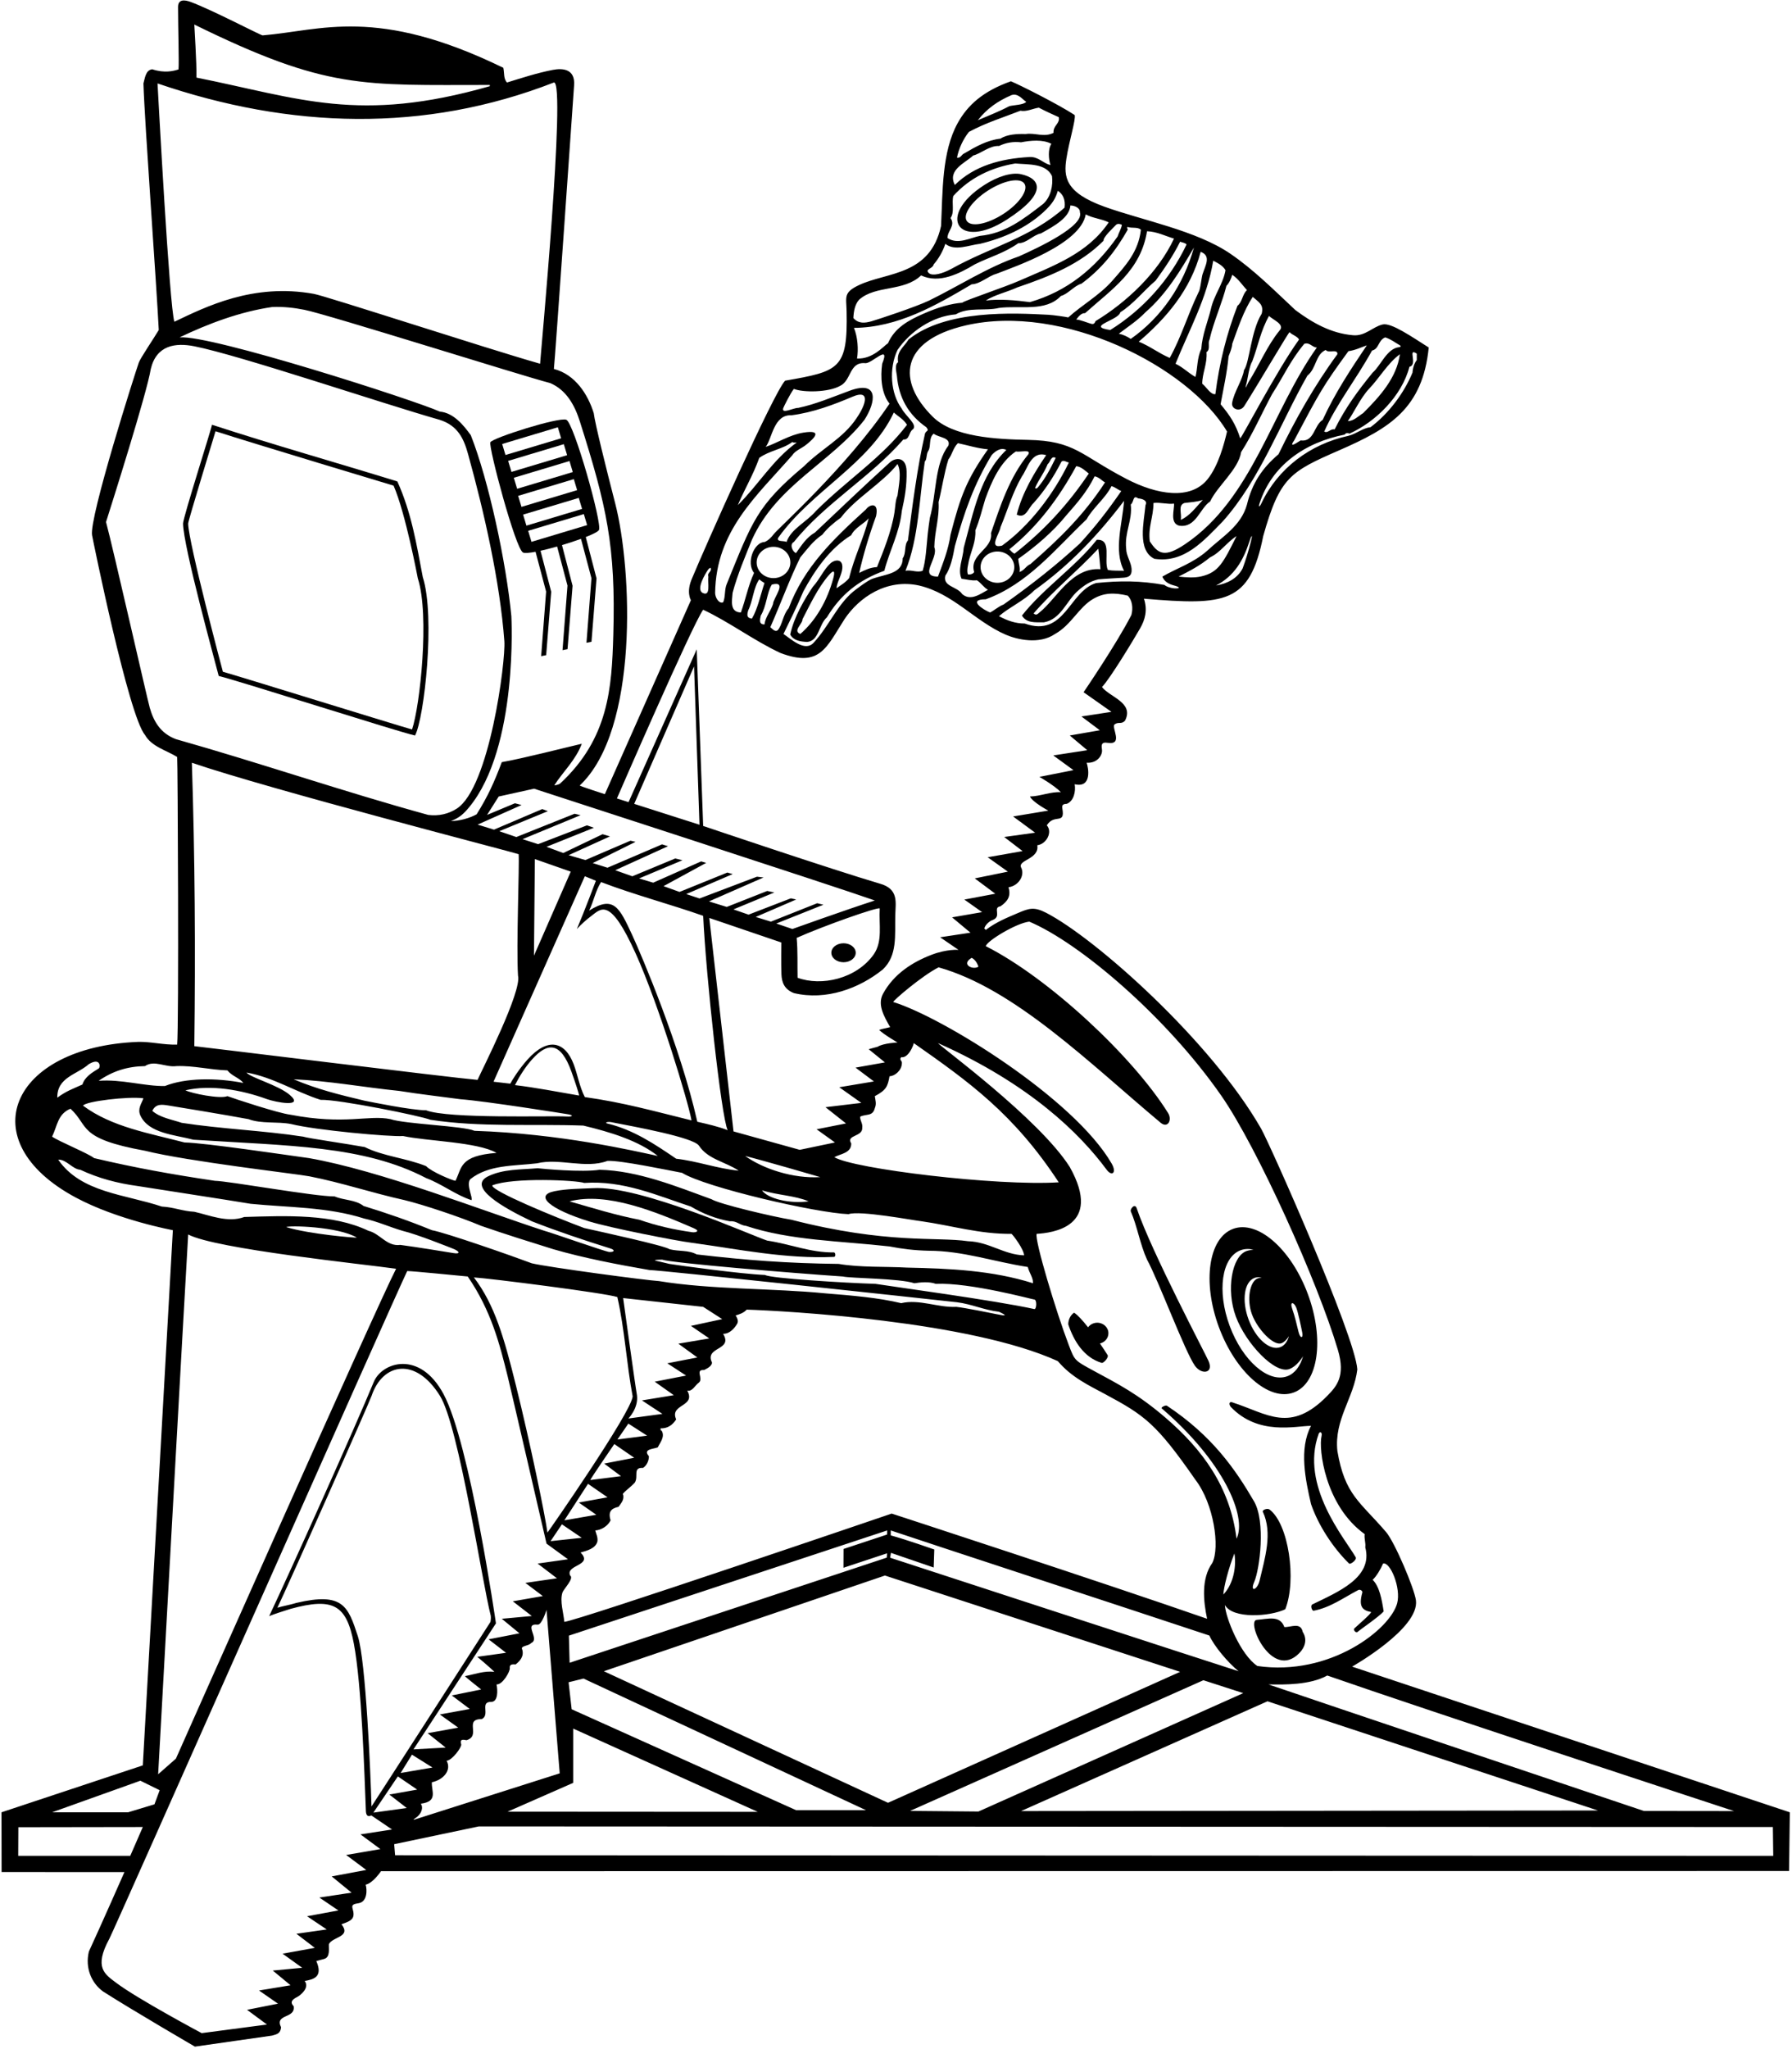 <?xml version="1.0" encoding="UTF-8"?>
<svg xmlns="http://www.w3.org/2000/svg" xmlns:xlink="http://www.w3.org/1999/xlink" width="532pt" height="608pt" viewBox="0 0 532 608" version="1.1">
<g id="surface1">
<path style=" stroke:none;fill-rule:nonzero;fill:rgb(0%,0%,0%);fill-opacity:1;" d="M 401.406 494.512 C 401.406 494.512 421.488 483.195 420.352 474.824 C 419.863 471.223 414.031 457.543 411.496 454.586 C 403.707 445.504 399.246 443.586 397.035 430.535 C 396.035 421.164 401.949 414.793 402.953 406.328 C 402.316 396.32 376.934 339.32 374.383 334.871 C 359.516 308.93 325.348 278.488 310.613 270.859 C 306.922 268.949 305.422 269.535 302.141 270.938 C 298.93 272.312 295.742 273.574 292.656 275.922 C 292.477 275.742 292.383 275.648 292.203 275.469 C 292.566 274.285 293.844 273.234 294.754 272.961 C 297.484 271.867 294.566 269.281 297.023 268.914 C 299.117 267.461 300.211 265.91 299.391 263.273 C 302.57 262.797 304.332 259.574 303.121 257.359 C 302.152 255.145 308.629 254.914 307.945 250.805 C 310.723 250.434 312.535 246.84 310.766 244.891 C 313.016 241.289 316.262 244.867 315.387 239.926 C 315.25 239.152 315.301 238.52 316.68 238.52 C 318.773 237.703 319.41 234.879 319.047 232.695 C 324.348 233.918 323.07 227.59 322.598 226.324 C 325.922 226.512 327.332 223.914 327.152 222.512 C 326.988 221.223 326.793 220.062 328.875 220.41 C 333.578 221.105 329.879 215.859 330.879 214.949 C 332.152 214.039 332.789 215.043 333.973 213.859 C 336.793 208.488 329.422 206.852 327.148 203.848 C 329.422 201.574 336.641 189.66 338.48 186.426 C 339.934 183.883 340.734 181.086 339.613 177.641 C 363.785 179.672 371.027 179.125 375.016 159.074 C 379.934 141.602 383.07 139.938 397.527 133.633 C 412.508 127.105 422.34 121.266 424.156 103.109 C 419.125 99.93 413.039 95.695 410.496 96.27 C 407.582 96.926 405.297 99.809 401.68 99.469 C 395.125 98.922 389.574 95.738 384.57 92.008 C 378.164 86.027 372.336 80.133 365.297 75.309 C 355.199 68.387 339.078 65.371 327.84 61.316 C 316.207 57.117 315.754 52.477 316.586 47.074 C 317.395 41.828 319.43 35.469 319.047 34.129 C 314.133 30.941 303.09 25.359 300.117 24.117 C 291.84 27.051 287.262 31.195 284.32 36.504 C 279.559 45.098 279.891 56.785 279.371 67.07 C 276.105 81.852 263.34 80.691 255.078 84.559 C 250.312 86.789 251.246 88.094 251.336 92.324 C 251.707 109.516 249.152 110.156 233.078 112.953 C 229.621 116.594 209.207 162.531 205.477 171.543 C 203.613 175.68 205.113 178.094 205.113 178.094 L 179.566 235.641 C 179.566 235.641 172.102 233.254 172.102 233.07 C 189.652 216.617 187.711 169.027 182.641 149.379 C 180.066 139.402 176.605 125.539 176.266 122.582 C 174.535 117.031 170.805 111.117 164.434 109.477 C 164.707 107.75 170.328 26.699 170.434 25.297 C 170.789 20.527 167.164 20.141 164.078 20.746 C 159.273 21.688 154.977 23.113 150.512 24.48 C 149.418 23.297 149.781 21.66 149.418 20.113 C 111.711 1.762 95.352 9.066 77.969 10.5 C 77.48 10.539 62.875 2.879 56.566 0.562 C 54.781 -0.09 52.855 -0.266 52.855 2.078 C 52.859 7.961 53.188 18.68 52.992 20.602 C 51.496 21.082 48.898 21.766 45.219 20.566 C 43.219 20.75 43.035 23.207 42.582 24.754 C 42.945 36.586 46.492 84.727 47.133 97.922 C 45.676 100.379 41.699 106.223 41.211 107.578 C 40.211 110.359 26.426 153.609 27.332 158.797 C 27.574 160.188 38.211 212.492 43.035 218.047 C 44.945 221.504 49.316 222.594 52.59 224.598 C 52.773 225.051 53.137 304.863 52.59 309.957 C 48.406 310.051 44.766 309.047 41.035 309.141 C 3.121 310.609 -8.855 338.488 22.441 355.301 C 34.867 361.977 51.316 365.016 51.316 365.016 L 42.398 523.816 L 0.445 537.738 L 0.473 555.465 L 36.938 555.484 C 36.938 555.484 29.84 571.59 26.383 579.055 C 25.199 583.969 27.203 588.426 30.566 590.883 C 39.395 596.527 57.867 607.266 57.867 607.266 C 57.867 607.266 73.156 605.082 80.801 603.988 C 82.449 603.551 83.258 603.262 83.441 601.531 C 81.438 597.438 87.809 599.074 87.172 595.254 C 85.918 594 86.953 593.176 88.102 592.609 C 89.168 592.082 92.027 589.789 90.449 587.789 C 93.031 587.32 95.996 586.652 93.906 581.875 C 94.727 581.691 95.453 581.418 96.273 581.238 C 98.094 580.691 97.547 578.145 97.637 576.867 C 98.684 574.645 104.418 574.766 101.367 570.953 C 104.664 569.855 105.504 569.137 104.648 566.223 C 104.285 564.984 105.371 564.918 106.523 564.703 C 109.086 564.23 108.996 560.676 108.559 559.215 C 110.742 558.762 113.109 555.211 113.109 555.211 L 531.129 555.156 L 531.355 537.738 Z M 514.797 537.375 L 488.039 537.344 C 488.039 537.344 386.57 503.246 376.562 499.789 C 381.383 499.883 388.938 499.973 394.035 497.152 C 421.879 506.887 514.797 537.375 514.797 537.375 Z M 120.754 536.465 L 110.848 537.832 L 118.113 527.09 L 123.848 531.004 L 115.586 532.469 Z M 110.285 536.008 C 110.039 526.629 108.617 492.785 106.227 485.461 C 103.328 476.57 101.801 472.383 88.086 475.582 C 86.066 476.207 84.008 476.523 82.348 477.039 C 85.352 470.852 109.602 416.281 110.32 414.156 C 113.629 404.387 123.402 402.535 130.625 414.188 C 136.258 423.277 143.105 469.508 145.699 479.43 C 145.809 480.199 145.609 481.242 145.609 481.242 C 145.609 481.242 110.469 535.828 110.285 536.008 Z M 122.305 520.637 L 128.395 524.453 L 118.938 526.074 Z M 123.422 539.387 C 124.996 538.359 125.805 536.488 124.938 535.191 C 130.176 534.508 128.016 531.422 128.215 528.82 C 131.699 528.094 134.121 525.188 132.582 522.449 C 134.219 522.359 137.125 518.391 136.922 517.582 C 136.68 516.637 136.582 515.91 138.496 516.352 C 142.957 514.988 137.59 510.074 143.047 510.074 C 145.598 508.801 142.32 504.887 145.867 504.977 C 147.871 504.922 147.781 501.609 147.414 499.789 C 149.145 499.973 151.453 496 151.344 494.953 C 151.27 494.199 151.531 493.684 153.059 493.875 C 154.332 492.875 155.605 491.508 155.059 489.508 C 154.332 488.23 156.879 488.504 157.699 487.504 C 160.43 486.32 155.184 481.609 159.641 482.062 C 160.906 482.109 162.25 477.676 162.25 477.676 L 166.164 526.18 L 123.488 539.758 C 123.488 539.758 121.961 540.344 123.422 539.387 Z M 170.168 529 L 170.168 512.895 L 224.949 537.602 L 150.691 537.555 Z M 169.258 467.484 C 167.812 464.238 176.27 464.578 172.352 460.66 C 174.262 460.113 176.809 459.477 177.355 457.383 C 177.539 456.109 176.992 455.199 176.719 454.105 C 178.449 454.016 180.449 452.832 181.27 451.102 C 180.449 448.465 181.543 447.555 183.637 447.098 C 184.363 446.008 185.363 445.098 185 443.461 C 184.273 443.367 187.457 441.094 188.457 439.91 C 189.641 438.09 187.73 435.359 190.914 435.543 C 192.008 434.812 192.645 433.449 192.645 432.086 C 190.734 429.898 194.008 429.992 195.285 429.445 C 195.922 428.078 197.559 426.258 196.375 424.438 C 195.922 424.531 196.195 423.984 196.102 423.801 C 198.016 423.895 199.562 422.984 200.742 421.164 C 198.648 416.523 206.75 417.523 204.02 412.609 C 205.566 412.973 206.297 411.062 207.477 410.242 C 208.934 409.059 206.203 406.328 209.023 406.512 C 209.844 406.059 211.211 405.512 211.391 404.328 C 209.023 399.504 217.762 400.777 214.668 395.773 C 216.668 395.773 218.035 394.137 218.852 392.77 C 219.309 391.953 218.852 391.039 218.398 390.312 C 219.582 389.949 220.766 389.586 221.676 388.586 C 232.961 388.949 287.875 391.93 314.043 403.871 C 318.098 408.652 323.078 410.98 328.18 413.715 C 339.863 419.977 343.336 422.465 354.902 439.09 C 360.355 446.195 362.23 459.105 359.906 463.754 C 356.539 468.395 357.27 475.219 358.359 480.316 C 327.512 469.578 264.719 449.102 264.719 449.102 C 264.719 449.102 170.805 481.133 167.527 481.227 C 167.332 478.637 166.129 475.078 166.984 472.523 C 167.332 471.484 170.531 468.305 169.258 467.484 Z M 210.57 397.137 L 201.379 398.688 L 207.023 402.781 L 198.105 404.512 L 203.688 408.152 L 194.371 409.969 L 200.031 413.973 L 190.578 415.523 L 196.66 419.527 L 186.547 420.891 C 186.547 420.891 189.609 417.816 189.094 413.973 C 188.457 410.324 185 385.156 185 385.156 L 208.754 387.766 L 214.41 391.406 L 205.113 393.406 Z M 184.363 438 C 184.363 438 175.504 439.109 175.258 439.148 C 175.012 439.188 182.371 428.473 182.371 428.473 L 188.277 432.539 L 179.371 434.27 Z M 177.031 449.461 L 167.547 451.102 L 174.566 440.277 L 180.359 444.277 L 171.82 445.824 Z M 183.305 427.117 L 186.543 422.406 L 192.113 425.984 Z M 187.82 414.34 C 187.457 419.07 162.613 454.742 162.523 454.742 C 161.77 449.223 157.379 428.02 153.176 411.109 C 149.66 396.953 146.887 387.168 140.684 379.027 C 145.324 379.301 179.723 383.672 183.27 384.852 C 185.453 394.316 186 404.691 187.82 414.34 Z M 166.816 452.289 L 172.715 456.289 L 163.453 457.285 Z M 41.672 330.98 C 44.129 336.348 51.953 336.711 57.414 338.168 C 85.699 340.012 107.922 339.863 126.484 349.543 C 131.309 351.363 135.223 354.551 139.953 356.098 C 140.5 355.461 138.316 351.547 139.59 349.906 C 145.051 345.539 152.512 345.996 159.43 345.176 C 166.07 343.539 173.809 346.906 180.359 344.449 C 184.363 344.266 198.559 347.27 202.473 347.996 C 209.57 352.363 242.262 359.898 251.906 360.262 C 255.184 359.078 271.09 362.102 273.637 362.375 C 282.555 363.648 290.836 366.199 300.301 366.105 C 300.848 366.562 303.941 370.656 304.031 372.477 C 298.027 372.297 293.656 368.473 287.379 368.289 C 278.098 366.926 263.281 369.199 234.961 361.922 C 229.41 361.012 213.574 357.277 211.211 355.824 C 200.742 352 189.367 347.359 177.992 347.086 C 172.805 347.906 161.066 346.812 159.609 346.633 C 154.516 347.086 149.418 346.812 144.777 349.09 C 138.789 352.195 149.176 358.27 157.883 362.375 C 165.379 365.312 173.336 367.988 181.25 370.453 C 182.656 370.895 182.402 371.562 180.855 371.477 C 179.801 371.418 163.434 365.652 161.613 365.195 C 142.867 359.098 112.793 347.309 91.723 343.629 C 85.078 342.719 60.691 339.078 54.773 338.988 C 44.402 336.258 33.207 334.438 24.652 328.066 C 25.289 326.793 38.121 325.246 42.582 325.883 C 42.035 327.43 40.762 328.977 41.672 330.98 Z M 86.043 324.895 C 82.645 321.961 74.316 319.742 73.156 318.238 C 81.074 319.605 87.719 323.973 95.18 326.34 C 100.461 326.156 125.211 331.16 127.758 332.254 C 142.504 334.527 157.789 333.438 173.172 333.98 C 181.18 335.895 189.551 338.441 195.285 342.992 C 188.004 341.445 166.496 336.379 140.863 335.531 C 137.59 334.074 120.207 333.527 115.93 332.07 C 109.469 330.707 102.48 333.883 86.191 330.746 C 82.551 330.293 70.062 326.156 67.516 325.246 C 65.332 326.156 56.867 324.426 55.047 323.516 C 62.496 321.773 71.602 323.344 79.234 326.121 C 81.777 327.043 90.488 328.73 86.043 324.895 Z M 56.961 226.324 C 80.164 234.242 151.875 252.719 153.969 253.445 C 154.242 256.355 153.238 280.746 153.785 289.48 C 154.969 294.215 143.047 317.512 141.773 320.422 C 134.219 319.785 58.961 310.504 57.688 310.414 C 58.051 281.93 57.867 254.266 56.961 226.324 Z M 173.625 259.996 L 176.902 261.34 C 176.902 261.34 173.441 270.555 171.258 275.648 C 172.547 274.262 174.082 272.875 175.531 271.793 C 178.465 269.605 181.074 265.973 188.754 283.008 C 195.684 298.391 204.359 327.059 205.293 332.438 C 193.684 329.578 185.297 327.18 173.625 325.52 C 172.031 322.48 171.488 318.875 170.301 315.754 C 167.68 308.891 162.559 307.766 156.645 314.344 C 153.938 317.355 151.883 320.75 151.492 321.539 C 150.156 321.395 146.516 320.961 146.516 320.961 Z M 158.52 283.566 L 158.789 254.902 L 169.438 258.633 Z M 207.012 332.84 C 201.988 310.457 190.379 283.242 187.703 277.473 C 183.867 269.207 182.219 265.617 174.898 270.188 C 176.172 267.641 176.902 264 178.449 261.727 C 188.184 265.457 198.922 268.277 208.754 271.738 C 209.57 289.301 214.121 331.523 216.031 335.348 C 213.359 334.277 209.871 333.496 207.012 332.84 Z M 219.309 347.359 C 212.848 346.723 207.113 344.539 200.742 343.812 C 194.316 339.445 188.164 335.289 180.422 333.391 C 179.285 333.113 180.383 332.75 181.504 332.969 C 188.809 334.391 205.664 337.453 207.477 339.898 C 210.117 343.992 215.395 344.723 219.309 347.359 Z M 152.875 321.969 C 154.18 319.422 155.902 316.629 157.961 314.336 C 162.555 309.211 166.43 309.02 169.652 317.992 C 170.762 321.082 172.031 324.93 171.895 325.062 C 165.523 323.973 159.062 322.699 152.875 321.969 Z M 168.199 331.285 C 163.387 331.004 133.086 332.027 126.484 329.434 C 122.117 329.434 110.195 326.977 108.285 326.609 C 100.641 324.789 94.27 323.242 87.172 320.242 C 97.637 320.695 107.828 322.605 118.566 323.699 C 124.758 324.699 130.672 325.336 136.68 326.156 C 144.051 326.703 168.102 330.523 168.723 330.637 C 170.387 330.945 169.98 331.387 168.199 331.285 Z M 73.793 332.07 C 77.617 333.527 82.348 332.711 86.445 333.527 C 93.723 335.348 115.746 337.352 119.66 337.078 C 126.848 338.621 141.734 338.824 147.414 342.082 C 136.375 342.93 137.176 346.453 135.223 350.363 C 134.312 350.273 128.121 347.723 126.484 345.996 C 120.57 343.629 113.746 343.082 108.285 340.352 C 103.371 339.441 91.266 337.715 89.992 337.258 C 78.164 335.438 65.695 334.984 53.957 333.164 C 50.953 332.16 47.496 331.617 45.219 329.613 C 46.277 327.383 48.133 327.73 50.098 328.035 C 51.176 328.203 67.516 330.887 73.793 332.07 Z M 221.219 342.992 C 227.316 344.539 242.332 348.906 243.516 349.27 C 235.527 349.766 226.578 346.844 221.219 342.992 Z M 240.059 356.461 C 234.516 357.25 227.844 355.652 226.223 353.184 C 230.773 354.641 236.055 354.73 240.059 356.461 Z M 255.98 334.621 C 256.164 333.344 255.344 332.617 255.344 331.344 C 257.164 330.434 259.078 331.344 259.715 328.797 C 260.258 327.52 259.895 326.52 259.715 325.246 C 263.141 323.43 263.535 322.34 264.082 319.332 C 265.629 319.332 267.633 317.602 267.723 315.691 C 267.996 314.691 266.812 314.598 267.539 313.688 C 269.723 314.055 271.27 309.957 271.27 309.504 C 287.57 320.934 300.957 330.438 314.316 350.816 C 295.867 351.984 253.297 346.801 247.699 343.355 C 249.43 342.355 252.797 342.172 252.707 339.262 C 251.066 336.711 256.164 337.352 255.98 334.621 Z M 173.441 364.379 C 164.891 361.191 145.867 353.367 146.141 351.727 C 152.238 349.27 171.258 350.18 173.441 351 C 185 350.18 195.102 354.73 205.113 358.008 C 208.48 360.008 212.484 361.648 216.668 362.375 C 218.762 362.191 219.582 363.559 221.492 363.738 C 234.598 368.109 249.613 368.199 264.082 369.84 C 267.723 370.566 271.637 371.02 275.641 371.113 C 285.832 371.113 295.023 374.387 305.125 375.934 C 305.578 377.754 306.762 379.121 306.672 380.758 C 294.566 376.938 282.008 376.391 269.27 376.117 C 262.809 375.754 255.438 376.117 248.977 375.023 C 233.777 374.844 221.582 373.934 206.84 372.203 C 204.293 370.84 201.652 371.387 198.742 370.656 C 197.559 369.656 177.902 365.379 173.441 364.379 Z M 196.559 373.75 C 199.379 374.754 235.324 377.754 250.25 378.758 C 252.434 379.301 267.086 379.301 271.453 380.758 C 273.184 380.484 275.91 380.211 277.824 380.941 C 287.926 380.484 306.551 385.574 306.988 385.57 C 307.93 385.555 307.727 388.566 307.074 388.422 C 295.566 385.867 264.355 381.668 259.895 380.941 C 250.797 380.668 228.59 379.301 227.133 378.301 C 220.129 378.027 201.562 375.48 198.742 375.023 C 194.738 374.023 192.555 373.844 196.559 373.75 Z M 264.445 455.574 C 264.445 455.391 264.445 454.289 264.445 454.105 C 271.906 456.652 334.641 477.191 359.027 485.289 C 360.457 488.469 364.57 493.344 367.711 495.883 C 362.102 494.133 264.266 462.203 264.266 462.203 L 264.496 460.754 L 277.188 465.105 L 277.367 459.758 C 277.367 459.758 268.812 456.754 264.445 455.574 Z M 263.355 460.887 L 263.27 462.168 L 169.105 493.367 L 168.883 485.32 L 263.379 454.105 L 263.355 455.32 L 250.422 459.602 L 250.402 465.18 Z M 169.711 507.16 L 168.801 499.152 L 173.227 498.055 L 257.074 537.102 L 236.324 537.102 Z M 179.266 495.879 L 262.715 467.484 L 350.352 496.059 L 263.629 534.918 Z M 357.254 498.551 L 369.098 502.379 L 290.473 537.508 L 270.18 537.324 Z M 376.289 504.797 L 474.391 537.203 L 303.121 537.375 Z M 346.77 330.242 C 336.328 313.492 311.297 290.141 292.656 280.746 C 292.93 279.199 301.848 273.828 305.578 273.465 C 320.613 279.828 346.273 301.691 362.547 325.07 C 373.32 340.551 391.281 380.562 397.203 400.594 C 399.488 408.332 396.812 411.328 394.078 414.125 C 383.039 425.41 376.27 419.469 366.004 416.156 C 365.094 415.703 364.625 416.41 365.367 417.434 C 373.605 426.059 384.594 423.074 389.211 423.074 C 385.57 429.898 387.574 439.184 389.211 446.281 C 391.32 452.434 395.613 459.137 400.504 463.926 C 400.891 464.305 402.918 462.816 402.465 462.039 C 399.262 456.492 385.883 440.895 391.48 425.434 C 391.766 424.648 392.633 424.883 392.336 426.102 C 391.414 429.891 393.328 446.727 405.137 455.199 C 404.953 456.652 405.5 457.746 405.316 459.113 C 407.707 468.113 397.109 472.383 389.613 476.051 C 388.91 476.395 389.512 478.016 389.969 477.93 C 394.906 477.016 398.824 474.09 403.223 471.797 C 403.789 471.496 404.578 472.051 404.441 472.535 C 403.258 476.742 404.48 477.82 407.043 478.309 C 407.098 478.812 403.059 482.23 402.078 483.176 C 401.648 483.59 402.512 484.691 403.078 484.176 C 403.844 483.484 409.32 479.77 410.777 478.133 C 410.23 474.582 409.504 470.668 407.504 468.758 C 408.594 467.758 409.867 465.664 410.598 463.934 C 412.711 463.301 416 471.195 414.777 475.738 C 412.699 483.441 394.891 497.453 373.285 494.328 C 368.305 491.039 363.82 480.043 363.641 476.219 C 365.926 480.43 377.035 479.676 381.566 477.492 C 385.016 468.727 382.523 452.105 376.895 447.898 C 376.23 447.402 374.664 448.055 374.895 448.547 C 377.867 454.859 375.512 462.34 373.941 468.992 C 373.27 471.836 370.961 472.594 372.363 469.34 C 373.988 465.559 375.801 451.496 372.281 445.457 C 366.738 435.949 359.879 426.023 346.43 417.098 C 346.039 416.84 344.535 417.594 344.898 417.902 C 363.156 433.535 370.305 449.996 367.098 456.562 C 365.219 441.254 356.996 430.059 345.945 420.598 C 337.746 413.578 331.969 410.68 324.672 406.727 C 318.891 403.594 319.051 403.695 317.273 399.039 C 313.59 389.41 307.062 367.816 307.762 366.105 C 312.16 365.832 327.617 364.172 317.59 346.27 C 308.492 331.891 278.641 310.141 278.461 309.504 C 305.707 321.629 320.629 336.383 328.531 347.066 C 330.078 349.16 331.645 348.039 329.996 345.199 C 318.789 325.895 279.828 301.816 265.176 297.309 C 265.176 296.855 273.637 289.574 278.641 287.023 C 301.27 293.367 323.562 315.574 344.547 333.121 C 346.695 334.918 348.059 332.309 346.77 330.242 Z M 363.184 473.125 C 363.289 470.902 364.73 465.301 366.461 460.934 C 367.043 464.352 366.43 469.684 363.184 473.125 Z M 288.469 284.203 C 289.379 284.66 290.109 285.66 290.473 286.844 C 288.699 287.906 285.195 286.113 288.469 284.203 Z M 349.898 171.086 C 353.082 169.449 356.176 167.902 359.27 165.355 C 362.363 163.898 364.094 160.984 367.098 159.074 C 363.188 166.895 361.797 169.828 356.656 171.02 C 354.535 171.508 352.262 171.344 349.898 171.086 Z M 371.34 160.781 C 370.652 163.473 369.836 166.117 368.918 168.629 C 367.371 171.633 364.367 173.18 361 173.727 C 366.512 170.875 369.113 166.172 370.859 160.844 C 371.621 158.52 371.941 158.41 371.34 160.781 Z M 420.605 104.93 C 420.605 105.566 420.605 106.203 420.605 106.84 C 419.879 107.75 419.426 109.203 419.332 110.57 C 416.785 116.668 412.324 122.676 406.863 126.77 C 404.68 126.949 402.59 128.77 400.312 129.316 C 388.961 131.766 379.367 138.98 374.492 149.316 C 373.938 150.496 373.547 150.574 373.906 149.438 C 377.512 138.164 387.316 131.27 399.223 128.953 C 399.492 128.406 400.223 128.406 400.586 128.68 C 408.32 125.223 416.148 117.578 418.422 108.84 C 421.062 108.203 417.695 103.016 420.605 104.93 Z M 400.133 124.949 C 401.859 122.582 403.863 118.125 406.41 115.395 C 409.414 112.301 412.051 107.656 415.602 105.109 C 414.602 112.117 409.777 117.488 404.68 122.582 C 403.227 123.492 401.859 124.949 400.133 124.949 Z M 411.234 100.105 C 412.938 100.648 414.18 101.652 415.539 102.43 C 415.996 102.691 415.855 102.949 415.359 103.008 C 411.695 103.422 409.984 108.406 407.504 110.57 C 403.133 115.938 399.492 120.855 396.219 127.406 C 394.945 127.133 394.215 128.68 393.125 128.043 C 396.766 119.852 402.496 112.754 407.32 104.02 C 409.504 103.473 409.051 101.016 411.234 100.105 Z M 405.773 102.473 C 400.949 109.66 396.398 116.484 392.668 124.586 C 390.031 126.223 390.211 131.227 386.117 130.684 C 385.57 130.953 382.293 133.41 384.203 130.684 C 391.711 116.52 392.602 114.758 400.312 104.199 C 402.316 103.926 403.953 103.109 405.773 102.473 Z M 393.578 103.836 C 394.309 104.93 397.219 103.383 397.035 105.109 C 390.211 114.395 384.48 124.586 379.562 134.777 C 374.742 138.871 371.738 143.332 370.191 149.703 C 368.461 156.07 362.82 159.258 358.359 163.441 C 354.086 167.176 349.441 168.539 345.074 171.086 C 345.648 172.586 346.988 173.316 348.594 173.734 C 350.301 174.176 350.535 174.691 348.629 174.574 C 347.801 174.523 346.344 174.141 345.684 173.559 C 338.582 172.285 332.516 172.27 325.418 172.996 C 317.316 175.453 316.164 189.266 304.215 185.012 C 301.395 185.012 298.938 184.102 296.57 182.828 C 299.574 180.188 304.121 178.188 307.035 175.184 C 317.41 167.812 326.055 158.711 333.699 148.609 C 333.242 155.254 330.516 163.352 333.699 169.359 C 332.426 169.266 330.422 169.449 328.875 169.086 C 327.602 166.172 330.242 159.895 325.602 160.168 C 319.504 167.992 309.676 174.637 303.395 182.645 C 304.762 184.922 307.219 184.648 309.945 184.648 C 315.043 183.738 316.68 178.094 320.141 175.184 C 321.945 173.605 323.688 172.453 326.055 171.906 C 328.449 171.688 331.074 171.586 333.469 171.414 C 334.996 171.309 336.094 170.918 335.938 168.77 C 335.793 166.789 334.336 164.867 334.336 162.805 C 333.789 157.984 336.246 154.434 335.699 149.703 C 336.703 148.973 336.246 146.699 337.887 147.883 C 338.977 147.973 340.797 148.43 340.07 149.883 C 339.613 154.891 337.52 163.262 342.707 165.809 C 351.629 167.176 357.449 160.348 363.004 154.707 C 373.922 142.512 380.109 125.586 388.117 111.48 C 390.848 109.297 390.484 105.199 393.578 103.836 Z M 351.629 149.246 C 353.719 148.973 355.086 148.973 357.086 148.336 C 355.086 150.43 353.266 153.07 350.535 154.254 C 350.898 152.25 349.625 149.977 351.629 149.246 Z M 334.316 142.055 C 320.656 134.93 319.094 130.801 305.215 130.52 C 295.629 130.328 283.035 129.711 276.914 123.66 C 266.27 113.141 267.066 101.074 286.742 96.543 C 315.496 89.922 352.797 108.719 364.277 128.043 C 363.406 131.762 361.719 138.133 358.555 142.121 C 353.496 148.508 343.48 146.836 334.316 142.055 Z M 302.305 165.809 C 307.488 162.168 312.77 157.617 316.5 152.977 C 319.773 149.246 322.688 145.969 324.965 141.328 C 326.328 141.602 326.965 142.512 328.059 143.148 C 321.688 152.887 314.59 159.805 305.941 167.355 C 304.488 167.992 304.215 169.176 302.668 169.723 C 302.941 168.355 302.395 167.355 302.305 165.809 Z M 289.199 169.723 C 288.926 170.27 288.105 170.539 287.379 170.449 C 286.832 169.359 287.559 166.992 287.652 166.266 C 288.379 163.352 289.746 160.621 289.562 157.348 C 290.836 154.344 291.473 151.43 292.477 148.156 C 294.387 142.879 296.844 137.145 301.574 133.957 C 302.848 134.23 306.125 133.23 305.305 134.777 C 299.664 141.602 296.934 150.246 294.203 158.164 C 294.84 162.988 287.652 164.445 289.199 169.723 Z M 301.848 152.703 C 304.578 154.07 305.305 150.613 306.852 149.246 C 310.039 145.699 312.77 141.602 315.133 136.961 C 315.863 136.414 316.59 137.145 317.316 137.234 C 312.77 146.699 305.578 156.07 297.48 161.895 C 293.203 162.988 296.934 157.984 297.023 156.438 C 299.117 151.43 300.574 146.152 303.395 141.328 C 305.031 139.145 306.125 133.684 310.586 135.051 C 307.125 140.145 303.484 146.152 301.848 152.703 Z M 311.039 137.688 C 311.766 137.234 312.039 135.051 313.406 135.867 C 311.938 138.879 310.34 142.023 308.109 144.629 C 307.715 145.094 307.176 145.023 307.371 144.574 C 308.391 142.262 309.973 140.359 311.039 137.688 Z M 296.113 163.637 C 298.879 163.637 301.117 165.715 301.117 168.281 C 301.117 170.852 298.879 172.93 296.113 172.93 C 293.352 172.93 291.109 170.852 291.109 168.281 C 291.109 165.715 293.352 163.637 296.113 163.637 Z M 299.664 162.988 C 308.219 156.07 314.316 147.789 319.504 138.328 C 320.867 138.418 322.23 139.691 323.234 140.512 C 317.047 149.703 309.945 157.438 301.211 164.262 C 300.574 164.078 300.117 163.441 299.664 162.988 Z M 277.188 128.68 C 278.641 129.863 282.371 129.773 281.555 132.23 C 277.434 137.578 278.043 146.473 276.059 153.625 C 275.984 153.898 275.492 157.668 275.43 158.305 C 275.047 162.148 274.848 166.391 273.91 169.359 C 272.18 169.996 270.633 168.992 268.812 169.359 C 272.727 159.805 272.91 147.883 274.547 136.961 C 275.273 136.234 274.91 134.688 275.641 133.684 C 276.457 132.23 275.641 129.953 277.188 128.68 Z M 277.367 162.352 C 277.461 157.711 278.914 153.707 278.641 148.973 C 279.645 144.969 280.281 140.418 281.555 136.324 C 282.738 134.777 282.918 132.957 284.375 131.5 C 287.379 132.137 290.199 133.047 293.293 133.32 C 287.016 142.254 285.191 147.02 282.191 158.621 C 281.555 163.078 280.008 166.902 278.461 171.086 C 272.547 171.086 278.734 165.629 277.367 162.352 Z M 280.645 170.812 C 282.191 168.629 282.918 165.172 283.465 162.078 C 286.195 152.16 289.105 143.785 294.387 135.051 C 295.203 134.141 296.934 132.594 298.754 133.504 C 290.926 141.055 289.016 151.977 286.105 162.531 C 285.922 165.629 284.191 169.086 285.469 171.727 C 287.016 171.906 288.379 172.359 290.02 172.18 C 291.199 172.906 292.109 174.363 293.293 175 C 291.109 176.184 288.195 178.461 285.648 176.273 C 284.191 174 279.824 174.09 280.645 170.812 Z M 292.656 177.82 C 305.125 173.27 313.223 162.988 322.598 154.07 C 324.418 150.703 328.238 147.789 329.969 144.242 C 331.059 144.516 331.879 145.332 332.879 145.699 C 328.785 151.613 325.328 156.07 320.594 161.258 C 313.77 167.539 306.309 173.453 297.934 179.367 C 296.48 179.914 294.93 181.281 293.93 181.734 C 292.203 181.098 286.922 177.82 292.656 177.82 Z M 326.691 168.902 C 318.047 168.266 313.586 177.82 308.582 181.734 C 307.855 182.434 307.488 182.555 306.852 182.008 C 312.496 175.453 319.957 169.359 326.055 162.805 C 326.328 164.625 326.512 166.902 326.691 168.902 Z M 390.941 103.109 C 377.484 122.016 371.758 148.098 351.758 161.508 C 345.812 165.496 343.816 164.43 341.344 160.621 C 340.797 156.344 342.434 153.434 342.434 149.246 C 344.348 148.973 346.621 149.703 348.531 149.43 C 348.715 151.066 347.168 155.254 350.078 155.98 C 355.086 156.711 356.176 150.793 359.27 148.793 C 361.363 144.242 367.645 139.328 368.461 134.141 C 371.922 128.77 374.648 122.492 377.652 116.941 C 381.02 111.754 383.023 107.02 387.211 102.016 C 388.848 101.469 389.574 103.109 390.941 103.109 Z M 379.84 98.102 C 376.105 102.742 374.012 108.023 370.645 113.391 C 369.348 116.168 369.809 114.805 370.172 113.258 C 370.367 112.418 370.918 108.477 371.738 107.293 C 373.559 102.473 374.195 98.285 376.742 93.734 C 377.742 94.828 381.656 96.281 379.84 98.102 Z M 374.559 93.098 C 371.375 98.102 370.918 107.801 369.316 109.793 C 368.879 112.777 366.32 116.32 365.785 119.574 C 365.48 121.41 368.328 122.516 369.555 120.219 C 374.195 112.848 382.566 98.559 382.84 98.559 C 383.566 99.379 385.117 99.742 385.66 100.742 C 379.02 109.934 368.555 130.137 368.188 130.047 C 366.824 125.77 365.094 123.219 362.363 119.945 C 363.184 115.395 364.277 110.66 364.73 105.746 C 365.094 104.746 365.73 103.383 365.824 102.016 C 367.551 97.285 369.191 92.188 371.922 88.094 C 373.648 89.641 375.285 90.367 374.559 93.098 Z M 365.824 81.539 C 367.645 82.723 368.918 84.727 370.191 86.09 C 368.824 87.273 368.824 89.641 367.371 90.73 C 364.184 99.012 362 107.566 360.816 116.941 C 359.453 117.215 358.18 114.848 356.906 113.848 C 356.906 110.754 358.453 107.93 358.18 104.473 C 359.453 103.652 358.453 101.836 359.09 100.742 C 359.27 99.938 359.48 99.129 359.711 98.32 C 360.996 93.848 362.938 89.363 364.094 84.816 C 364.914 83.996 365.461 82.723 365.824 81.539 Z M 363.82 80.176 C 363.094 84.359 360.363 87.547 359.453 91.824 C 358.543 95.465 356.906 99.379 356.633 103.562 C 355.355 106.109 355.539 109.387 354.902 111.844 C 352.898 110.754 351.262 109.023 348.988 107.93 C 353.172 97.559 358.27 88.641 360.18 77.355 C 361.363 77.992 363.004 78.719 363.82 80.176 Z M 356.992 81.414 C 356.691 82.355 356.359 86 355.812 86.727 C 352.629 93.281 350.715 100.016 347.258 106.203 C 343.891 104.746 341.434 102.742 338.066 101.379 C 346.164 94.465 353.445 86.09 356.449 74.715 C 359.637 75.938 357.871 78.672 356.992 81.414 Z M 335.699 100.559 C 334.609 99.832 333.426 99.285 332.152 99.012 C 334.789 97.012 337.613 95.191 340.07 92.645 C 346.164 87.363 350.441 80.355 354.449 73.441 C 351.355 84.543 344.891 94.098 335.699 100.559 Z M 352.262 72.531 C 347.258 83.086 339.25 91.914 329.605 97.922 C 327.738 97.648 326.961 97.336 326.848 96.98 C 326.516 95.918 332.195 94.484 332.605 92.645 C 336.43 90.277 339.703 86.09 343.07 83.27 C 345.801 79.539 348.258 75.898 350.352 71.711 C 350.988 71.984 351.719 71.984 352.262 72.531 Z M 348.531 70.801 C 343.801 80.902 334.426 89.73 325.234 95.281 C 324.969 96.02 324.602 96.188 324.176 96.129 C 323.445 96.02 320.41 94.734 319.504 94.828 C 320.047 94.098 320.957 92.824 322.141 92.914 C 330.059 85.816 338.613 80.355 340.523 68.617 C 343.438 68.711 346.074 70.074 348.531 70.801 Z M 334.789 67.344 C 336.066 67.801 337.703 67.254 338.703 68.164 C 337.977 74.715 334.152 78.812 330.242 83.27 C 326.512 87.547 321.141 90.551 317.137 94.191 C 316.406 94.008 312.672 93.469 311.188 93.395 C 300.98 92.871 280.801 91.793 269.723 100.742 C 268.359 103.016 266.086 104.199 266.629 107.477 C 265.539 108.203 266.086 110.207 266.266 111.48 C 266.812 117.941 269.633 123.039 275.004 126.77 C 276.094 128.133 274.73 127.59 274.547 128.953 C 272.273 138.965 270.906 149.793 269.543 160.348 C 268.359 161.715 269.086 164.172 267.996 165.629 C 267.996 170.336 262.871 170.297 258.848 171.789 C 257.508 172.285 253.914 175.016 253.234 175.59 C 248.473 179.605 245.973 185.965 241.512 190.742 C 238.945 193.531 234.777 189.562 232.594 188.105 C 234.414 184.375 236.598 180.004 238.512 175.453 C 241.785 169.359 246.336 162.715 252.707 158.801 C 253.707 156.617 256.711 155.254 257.895 153.797 C 256.164 160.441 253.707 164.988 252.07 171.543 C 251.066 172.816 249.445 173.746 248.34 174.547 C 248.457 172.746 249.879 170.676 250.059 168.664 C 250.328 165.625 247.789 166.008 246.527 167.168 C 244.488 169.039 243.445 171.77 241.332 174.09 C 238.875 177.73 235.688 183.102 234.598 188.285 C 235.598 190.105 237.691 190.379 239.602 190.473 C 243.152 190.199 243.031 185.352 245.488 183.168 C 249.496 176.523 254.891 172.09 262.535 169.359 C 264.082 163.352 267.086 157.984 267.723 151.613 C 268.617 147.613 269.223 144.129 269.145 139.844 C 269.062 135.5 265.906 135.641 264.176 137.203 C 256.711 143.941 248.969 151.414 241.969 157.984 C 239.328 159.531 238.055 161.715 236.324 164.078 C 235.414 163.898 234.23 161.531 235.688 160.805 C 244.879 149.34 258.438 141.602 268.176 130.41 C 270.07 130.562 269.758 128.254 270.965 127.422 C 272.629 126.117 268.785 123.41 267.691 121.227 C 264.414 116.855 263.809 109.387 266.449 103.836 C 270.09 98.469 276.73 93.824 283.738 93.281 C 287.559 91.004 292.477 92.371 296.57 91.367 C 302.848 90.551 310.402 92.645 314.953 87.82 C 317.047 87.273 318.957 84.727 321.051 84.18 C 326.965 79.812 331.059 74.715 334.789 68.164 C 334.883 67.891 334.336 67.527 334.789 67.344 Z M 234.637 166.895 C 234.637 169.461 232.395 171.539 229.633 171.539 C 226.867 171.539 224.629 169.461 224.629 166.895 C 224.629 164.324 226.867 162.246 229.633 162.246 C 232.395 162.246 234.637 164.324 234.637 166.895 Z M 231.047 159.531 C 241.148 145.426 258.164 137.688 265.355 122.402 C 266.539 123.492 268.176 124.312 269.27 126.039 C 261.898 135.777 251.34 142.512 242.242 151.613 C 239.238 155.07 234.871 156.891 233.504 160.805 C 232.688 160.348 230.41 160.895 231.047 159.531 Z M 225.406 171.906 C 225.785 172.234 226.203 172.562 226.953 172.996 C 225.77 176.547 224.949 180.645 223.223 183.555 C 221.582 183.371 221.766 182.371 222.129 181.098 C 223.496 178.367 223.676 174.363 225.406 171.906 Z M 225.859 182.645 C 227.59 179.824 227.68 175.73 229.137 173.453 C 234.051 172.18 229.5 177.547 229.5 179.188 C 228.863 181.281 227.227 183.008 226.953 185.285 C 225.223 185.285 225.59 183.828 225.859 182.645 Z M 237.602 165.355 C 239.691 162.898 241.238 160.621 244.152 158.621 C 245.516 156.801 247.793 154.891 249.613 153.613 C 253.891 147.883 261.898 143.422 266.449 137.688 C 267.723 140.145 266.812 144.059 266.449 147.062 C 265.812 148.43 265.812 150.34 265.539 152.066 C 264.629 157.801 262.172 163.715 260.352 168.266 C 258.348 168.355 256.711 169.176 255.07 169.996 C 256.254 164.719 258.074 158.621 260.078 153.16 C 261.027 148.719 258.023 149.734 257.074 151.156 C 247.43 159.895 238.691 168.266 234.141 180.461 C 232.414 182.371 232.23 185.559 230.867 187.012 C 230.047 187.648 229.219 186.488 228.684 186.102 C 231.594 179.551 234.414 171.816 237.602 165.355 Z M 247.344 171.734 C 245.594 178.121 242.305 184.027 237.602 188.105 C 235.234 187.195 238.328 185.102 238.238 183.738 C 240.422 179.52 242.73 174.555 245.938 170.801 C 246.328 170.34 248.402 167.859 247.344 171.734 Z M 331.219 66.824 C 331.574 66.422 332.105 66.262 333.062 66.707 C 332.879 67.891 332.152 68.98 331.789 70.164 C 325.234 79.539 316.863 86.453 305.762 89.641 C 301.484 89.094 296.754 88.641 292.656 89.184 C 295.297 87.453 298.844 86.727 302.031 85.27 C 311.676 81.996 320.777 78.355 327.602 71.438 C 327.512 70.258 330.625 67.5 331.219 66.824 Z M 329.148 65.98 C 322.871 75.262 312.859 78.812 302.668 83.27 C 298.117 85.27 286.559 89.094 285.648 89.82 C 282.414 90.09 278.711 91.066 274.012 93.145 C 269.719 95.039 265.605 97.262 263.629 101.836 C 262.262 102.742 259.125 106.59 254.434 106.383 C 254.891 103.562 254.617 100.016 253.523 97.285 C 266.539 97.191 277.824 90.641 288.469 84.359 C 291.02 84.27 293.383 81.902 295.75 81.266 C 301.484 79.02 320.809 72.473 322.324 63.613 C 324.508 64.797 326.965 64.887 329.148 65.98 Z M 300.301 28.215 C 302.305 27.574 303.578 29.578 304.668 30.215 C 303.852 31.125 301.301 31.125 299.664 31.488 C 296.57 33.129 293.477 34.309 290.289 35.676 C 293.02 32.219 296.113 30.031 300.301 28.215 Z M 287.652 39.133 C 292.746 36.402 297.57 34.945 302.941 32.855 C 304.762 33.219 306.578 32.219 308.398 31.945 C 310.297 32.953 312.496 33.945 314.316 34.766 C 314.77 36.676 312.586 37.223 312.77 39.406 C 309.945 40.863 307.309 39.316 304.488 39.77 C 302.031 39.68 298.938 39.859 297.023 41.137 C 293.109 41.59 289.836 43.41 286.285 45.504 C 285.379 45.867 285.285 46.961 284.102 46.777 C 284.648 44.047 285.922 41.316 287.652 39.133 Z M 288.926 46.141 C 291.199 45.594 293.84 43.137 296.57 43.32 C 298.664 42.316 300.848 41.953 303.121 42.227 C 305.852 41.68 309.676 41.316 312.133 42.684 C 311.039 44.23 311.312 47.324 311.859 48.961 C 309.676 48.508 308.309 46.414 305.578 46.594 C 297.207 47.051 289.289 49.145 283.465 54.879 C 281.191 50.418 286.469 48.414 288.926 46.141 Z M 282.191 64.703 C 283.465 62.887 282.465 60.246 283.012 58.152 C 287.926 52.691 294.387 49.688 301.395 48.508 C 305.398 48.871 310.492 48.414 312.312 52.238 C 312.676 54.969 311.949 58.516 309.676 60.52 C 303.758 65.07 298.48 69.254 290.926 69.984 C 288.105 70.527 284.375 72.715 281.281 70.621 C 281.281 68.438 283.738 66.98 282.191 64.703 Z M 277.188 78.445 C 278.551 76.898 279.914 74.625 280.645 72.348 C 283.465 74.625 287.652 72.715 290.926 72.348 C 297.945 70.668 304.555 67.695 309.711 63.004 C 312.605 60.371 313.398 58.75 314.043 56.605 C 315.68 57.699 316.316 59.336 316.043 61.609 C 306.035 70.527 294.113 73.258 282.371 79.812 C 279.699 81.246 276.926 81.945 275.82 81.086 C 274.363 79.812 276.914 79.812 277.188 78.445 Z M 255.07 88.91 C 259.984 84.543 268.27 86.637 273.453 81.723 C 278.824 84.27 284.828 81.176 289.379 78.445 C 293.746 76.262 298.027 75.172 302.305 72.168 C 304.852 72.168 306.672 69.711 309.035 69.254 C 313.105 67.012 317.52 64.555 317.773 60.973 C 319.047 60.973 320.688 61.703 320.594 62.977 C 321.953 67.055 308.434 73.414 302.484 76.078 C 293.203 79.266 284.738 84.816 275.82 89.184 C 271.816 91.098 260.285 94.895 258.684 95.34 C 256.77 95.871 254.879 96.105 253.344 94.371 C 253.434 92.371 253.797 90.277 255.07 88.91 Z M 232.52 121.109 C 232.621 120.785 234.688 116.578 235.688 115.395 C 238.418 116.484 245.887 116.48 249.43 114.484 C 252.797 112.848 252.07 107.387 256.801 107.75 C 258.715 108.113 264.445 101.652 261.898 107.93 C 261.352 111.844 261.625 116.758 264.082 119.762 C 251.516 138.453 230.957 156.812 229.723 158.469 C 228.988 159.449 228.164 160.297 227.031 160.816 C 223.891 160.824 221.414 166.941 223.859 169.996 C 222.129 173.727 221.402 177.73 219.945 181.734 C 216.578 181.645 217.305 178.188 217.488 175.91 C 218.945 170.449 221.219 165.172 223.223 160.168 C 230.504 143.969 246.699 137.234 256.621 124.586 C 260.031 119.336 261.051 112.703 252.219 115.941 C 247.16 117.797 242.094 119.965 236.965 121.035 C 235.641 120.957 231.93 123.004 232.52 121.109 Z M 225.406 135.867 C 228.406 133.684 232.32 133.32 235.234 131.137 C 235.508 131.5 236.508 131.227 236.508 131.32 C 229.41 136.414 225.223 143.785 219.035 149.883 C 221.219 144.785 223.586 140.965 225.406 135.867 Z M 235.234 135.051 C 236.031 133.742 237.93 133.074 239.309 131.98 C 241.527 130.215 244.594 127.387 238.48 128.371 C 234.355 129.035 230.613 131.523 227.316 132.594 C 229.227 130.137 229.684 122.945 234.961 123.219 C 241.402 122.395 247.539 120.07 253.18 117.676 C 258.129 115.574 257.453 119.477 254.254 124.129 C 250.34 130.047 243.879 133.141 238.691 138.328 C 224.672 150.078 223.32 154.715 215.758 173.27 C 215.031 174.91 215.395 177.273 214.668 178.73 C 213.395 179.188 212.301 177.273 212.301 175.91 C 212.574 157.438 224.676 147.152 235.234 135.051 Z M 210.117 169.168 C 210.332 168.848 210.594 168.586 210.938 168.449 C 211.48 169.633 209.844 169.902 210.301 171.086 C 210.027 172.816 211.117 177.184 208.57 175.91 C 206.566 174.816 209.465 170.133 210.117 169.168 Z M 208.754 180.914 C 216.668 184.648 223.859 190.105 231.684 193.746 C 243.473 198.219 245.379 192.004 250.703 183.738 C 255.07 177.184 263.262 171.633 272.816 173.727 C 282.977 176.09 289.453 184.379 298.621 188.34 C 301.855 189.734 308.504 191.348 313.223 188.105 C 318.043 185.426 320.203 180.234 324.523 177.715 C 327.641 175.898 330.672 175.762 334.789 176.73 C 336.156 178.094 336.43 180.461 335.883 182.465 C 331.516 191.016 321.688 205.395 321.688 205.395 L 329.969 211.219 L 321.051 212.586 L 326.512 216.68 L 317.59 218.227 L 322.777 222.594 L 312.691 224.148 L 318.684 228.512 L 308.582 230.512 C 308.582 230.512 313.039 233.059 314.953 235.062 C 311.859 234.879 308.945 236.246 305.762 236.336 C 306.578 238.066 311.223 240.523 311.223 240.523 L 300.758 242.254 L 307.309 247.074 L 298.117 248.348 L 303.578 252.535 L 293.219 254.359 L 299.211 258.633 L 289.379 260.633 L 295.477 265.184 L 286.285 266.914 L 291.562 270.645 L 282.645 272.191 L 288.105 276.742 L 279.098 278.105 L 284.559 281.84 C 284.559 281.84 281.113 281.551 276.562 283.297 C 270.82 285.492 265.344 289.016 262.164 294.836 C 260.422 298.031 262.359 301.441 264.266 304.77 C 263.105 305.09 261.773 305.27 260.988 305.59 C 262.352 306.953 266.449 309.32 266.449 309.32 C 266.449 309.32 262.262 309.504 260.531 310.594 C 259.441 310.867 257.895 311.324 257.895 311.324 L 262.715 315.234 L 253.98 316.781 L 259.441 320.879 L 249.156 322.605 L 255.711 327.246 L 245.062 328.523 L 251.16 333.344 L 242.422 335.074 L 247.883 338.988 L 237.418 341.172 L 217.762 335.711 L 210.57 272.371 L 231.957 279.652 C 231.957 279.652 231.859 286.207 231.992 289.145 C 232.102 291.539 232.867 293.562 235.688 294.668 C 245.242 296.945 255.07 293.305 262.078 287.66 C 266.457 283.516 265.648 277.617 265.781 271.609 C 265.867 267.789 266.914 263.777 261.172 262.18 C 246.973 257.996 208.754 245.074 208.754 245.074 L 206.84 192.656 L 186.605 238.008 L 183.145 236.914 C 183.145 236.914 205.566 185.285 208.754 180.914 Z M 259.441 283.113 C 254.254 290.492 243.785 292.711 236.781 290.117 C 236.691 286.48 236.871 282.109 236.508 278.289 C 244.426 274.738 260.715 269.008 261.172 269.551 C 260.895 274.469 262.078 279.199 259.441 283.113 Z M 207.66 244.711 L 188.277 238.52 L 206.047 197.734 Z M 259.715 267.188 C 251.25 269.914 235.234 275.648 235.234 275.648 L 230.469 274.023 L 244.453 268.449 L 242.605 268.004 L 228.863 273.465 L 224.355 272.078 L 236.363 266.895 L 234.777 266.551 L 222.227 271.391 L 217.742 269.836 L 229.879 264.812 L 227.77 264.363 L 215.758 269.098 L 210.469 267.465 L 226.68 260.359 L 224.723 260.129 L 207.672 266.594 L 203.734 265.285 L 217.523 259.352 L 215.93 258.898 L 201.734 264.648 L 196.992 262.934 L 209.645 256.031 L 208.145 255.594 L 193.918 261.906 L 189.723 260.645 L 202.605 255.25 L 200.469 254.719 L 187.719 260.008 L 182.648 258.211 L 198.32 251.082 L 196.539 250.539 L 180.348 257.465 L 175.98 256.09 L 188.676 249.789 L 187.184 249.441 L 173.789 255.188 L 168.801 253.742 L 181.086 248.168 L 178.887 247.523 L 167.223 253.105 L 162.25 251.262 L 176.32 245.605 L 174.262 244.891 L 159.754 250.477 L 155.129 248.992 L 172.363 241.879 L 170.578 241.453 L 153.285 248.363 L 148.223 246.629 L 162.656 240.688 L 160.977 240.066 L 146.652 246.168 L 141.797 244.676 L 154.84 238.863 L 152.875 238.34 L 144.594 241.797 L 148.055 236.336 L 158.551 234.016 C 158.551 234.016 249.246 263.453 259.715 267.188 Z M 172.148 125.051 C 180.07 150.078 182.836 161.914 182.074 188.383 C 181.629 204.016 180.75 219.117 166.277 232.492 C 165.973 232.777 164.473 233.148 164.59 232.965 C 167.004 229.156 170.977 225.461 172.715 220.684 C 167.57 221.871 155.242 225.051 148.965 226.145 C 146.777 231.969 144.867 236.246 141.5 241.613 C 139.516 242.738 136.406 243.617 133.855 243.617 C 136.336 242.688 137.629 241.516 139.273 239.523 C 153.953 221.762 151.809 182.809 151.809 182.816 C 150.285 166.902 145.078 142.539 139.77 129.137 C 137.68 126.223 134.676 122.492 130.578 122.129 C 123.391 118.852 62.691 99.285 53.32 100.105 C 61.871 96.012 71.336 92.461 80.801 91.098 C 84.102 90.957 87.277 91.305 90.379 91.926 C 97.363 93.316 154.879 111.48 163.34 113.664 C 168.105 115.699 170.605 120.18 172.148 125.051 Z M 145.414 25.211 C 145.414 25.391 145.414 25.484 145.414 25.574 C 106.488 36.695 88.961 29.152 58.324 23.023 C 58.414 18.566 57.688 7.918 57.688 7.281 C 97.109 26.641 107.414 25.211 145.414 25.211 Z M 46.766 24.754 C 86.203 38.246 126.008 39.445 164.434 24.48 C 168.164 23.754 160.34 106.93 160.34 107.93 C 143.777 103.199 96.887 87.867 93.141 87.191 C 75.094 83.938 61.027 91.066 51.773 95.465 C 50.316 91.367 46.949 27.848 46.766 24.754 Z M 52.227 219.32 C 47.574 217.566 45.59 213.973 44.449 209.961 C 43.691 207.301 33.48 162.262 31.477 154.891 C 33.117 149.703 43.582 116.758 44.766 109.477 C 46.457 102.371 52.16 101.645 57.676 102.742 C 71.348 105.465 112.695 119.484 130.578 124.586 C 136.02 126.324 137.727 130.309 138.961 134.754 C 143.73 151.938 148.43 172.625 149.73 190.25 C 150.164 196.145 145.32 233.715 135.586 239.945 C 133.203 241.469 130.332 242.203 127.121 241.797 C 101.914 234.879 77.344 226.418 52.227 219.32 Z M 43.035 316.328 C 45.855 314.418 49.043 316.781 52.41 316.328 C 57.414 316.145 62.328 317.422 67.516 317.602 C 68.879 319.332 71.066 319.785 72.246 321.332 C 64.215 319.758 55.074 319.793 48.949 322.242 C 42.945 322.336 35.938 320.148 29.293 320.695 C 33.48 317.785 37.848 316.418 43.035 316.328 Z M 26.332 315.773 C 29.926 313.613 29.82 316.703 29.32 317.02 C 27.363 318.246 25.195 319.469 24.473 321.789 C 21.469 323.152 19.738 323.699 17.008 325.699 C 16.918 319.605 22.875 318.867 26.332 315.773 Z M 20.922 328.977 C 26.562 334.125 22.844 337.785 43.035 341.445 C 55.777 344.629 88.215 348.324 91.84 349.031 C 101.371 350.883 110.289 353.922 120.113 356.098 C 125.555 357.422 136.406 361.012 142.867 363.738 C 149.965 366.199 157.242 368.473 164.254 370.656 C 173.352 373.297 183.363 375.207 192.828 376.844 C 195.922 376.844 273.887 385.266 284.102 386.398 C 288.469 386.945 292.02 388.676 296.57 389.223 C 299.117 390.402 298.777 390.547 295.844 389.934 C 294.477 389.648 286.469 388.039 283.922 387.766 C 278.461 388.039 272.91 385.398 267.539 386.672 C 260.715 385.035 252.98 384.398 245.062 383.762 C 229.5 382.215 211.117 382.668 195.648 380.121 C 192.188 379.938 162.797 376.027 157.883 374.844 C 152.328 372.75 132.309 365.742 128.215 365.016 C 121.57 362.285 114.746 359.918 107.922 357.824 C 105.465 355.914 102.098 356.188 99.367 355.004 C 93.18 355.004 68.062 350.453 63.785 350.363 C 50.953 348.453 40.305 346.539 27.93 343.629 C 26.289 342.266 17.555 338.715 15.461 337.258 C 17.008 334.164 17.098 330.523 20.922 328.977 Z M 48.039 358.008 C 37.211 354.367 24.016 353.91 17.281 344.086 C 19.738 343.992 21.469 346.906 23.836 347.086 C 29.293 349.637 34.844 351.09 40.852 351.91 C 45.309 352.637 67.969 356.098 74.43 357.188 C 85.441 358.281 97.273 358.098 108.102 361.559 C 112.199 362.465 115.473 364.012 119.477 365.195 C 124.027 366.289 133.531 370.145 134.277 370.418 C 136.508 371.242 136.84 372.188 134.602 371.809 C 133.391 371.602 123.117 369.93 118.84 369.383 C 114.836 369.93 112.836 366.016 109.379 365.195 C 98.73 360.102 84.988 360.738 72.52 361.102 C 67.605 362.922 62.148 360.555 57.688 359.555 C 54.137 359.371 51.59 358.188 48.039 358.008 Z M 105.918 367.199 C 105.918 367.379 91.812 366.199 84.988 364.105 C 85.535 363.559 100.277 363.883 105.918 367.199 Z M 55.867 366.289 C 64.059 370.625 108.277 375.121 117.59 376.461 C 112.219 386.742 52.227 521.812 52.227 521.812 L 46.949 526.453 C 46.949 526.453 55.047 379.484 55.867 366.289 Z M 41.672 528.363 L 47.402 531.184 L 45.855 535.371 L 38.031 537.738 L 15.461 537.738 Z M 5.406 550.66 L 5.449 542.16 L 42.398 542.105 L 38.668 550.66 Z M 107.012 544.289 L 112.926 548.656 L 102.766 550.395 L 108.738 554.848 L 98.473 556.758 L 104.371 561.582 L 94.809 563.031 L 100.461 566.859 L 91.16 568.582 L 97 572.5 L 87.992 573.777 L 93.453 577.961 L 83.895 579.691 L 89.719 583.875 L 80.984 584.695 L 86.262 589.062 L 76.891 590.609 L 82.531 594.523 L 73.34 596.344 L 79.254 600.711 L 59.871 603.262 C 59.871 603.262 40.797 593.094 34.527 588.352 C 31.129 585.785 27.785 583.859 32.457 575.273 C 33.848 572.715 117.156 384.785 120.891 377.141 C 122.438 377.141 135.496 378.438 138.863 378.758 C 145.855 388.977 148.301 398.695 150.719 408.406 C 151.645 412.125 162.25 458.02 162.25 458.02 L 168.621 462.66 L 159.609 463.934 L 165.344 468.305 L 155.969 469.668 L 161.156 473.582 L 152.238 475.129 L 157.883 479.496 L 148.965 480.316 L 154.215 484.629 L 145.051 486.41 L 150.238 490.414 L 141.699 491.602 C 141.699 491.602 145.504 494.785 146.777 496.059 C 143.684 495.695 140.953 496.785 138.043 497.332 C 138.043 497.516 142.848 501.297 142.848 501.297 L 134.129 503.066 L 139.465 507.086 L 130.578 508.707 L 136.039 512.621 L 126.953 514.262 L 132.309 518.535 L 122.754 519.066 L 147.234 481.68 C 147.234 481.68 139.535 428.316 131.684 413.664 C 124.633 400.496 113.398 404.141 110.953 410.07 C 105.418 423.508 86.398 465.797 79.91 479.527 C 81.316 478.934 84.629 477.887 86.285 477.367 C 98.934 473.918 102.859 476.164 105.039 487.645 C 107.406 500.102 108.188 526.484 108.621 537.344 C 108.715 539.637 110.219 538.656 110.219 538.656 L 116.383 542.836 Z M 117.293 550.477 L 117.02 547.203 L 142.137 541.926 L 526.32 542.105 L 526.434 550.66 L 117.293 550.477 "/>
<path style=" stroke:none;fill-rule:nonzero;fill:rgb(0%,0%,0%);fill-opacity:1;" d="M 125.512 171.227 C 123.695 161.672 122.164 152.113 117.961 142.848 C 99.711 137.211 81.078 131.953 62.922 126.027 C 63.02 126.508 54.32 153.602 54.344 155.352 C 54.43 162.254 63.973 196.738 64.93 200.562 C 72.094 202.379 118.055 217.094 123.215 218.238 C 125.969 213.078 129.285 182.98 125.512 171.227 Z M 122.324 216.441 C 118.027 215.27 70.555 200.52 66.168 199.32 C 66.168 199.32 55.93 160.934 55.859 155.332 C 55.98 154.094 63.57 129.391 63.984 127.961 C 74.793 131.461 116.84 144.094 116.84 144.094 C 120.375 152.129 124.02 171.508 124.02 171.508 L 124.035 171.602 C 124.035 171.602 124.066 171.691 124.066 171.691 C 127.566 182.578 124.703 209.477 122.324 216.441 "/>
<path style=" stroke:none;fill-rule:nonzero;fill:rgb(0%,0%,0%);fill-opacity:1;" d="M 247.582 372.941 C 248.195 372.914 248.039 371.609 247.578 371.613 C 240.492 371.684 234.695 369.133 227.77 368.109 C 223.223 366.652 189.914 351.637 175.992 352.547 C 172.352 352.73 168.352 352.711 164.715 353.43 C 158.383 354.68 163.277 358.84 175.059 362.457 C 181.133 364.32 200.836 368.199 205.293 368.746 C 219.348 370.664 233.148 373.59 247.582 372.941 Z M 169.074 356.461 C 180.246 353.586 194.641 359.551 205.922 364.414 C 208.145 365.371 206.355 365.734 205.574 365.629 C 200.074 364.867 194.844 363.676 189.824 361.922 C 182.727 360.555 175.719 358.371 169.074 356.461 "/>
<path style=" stroke:none;fill-rule:nonzero;fill:rgb(0%,0%,0%);fill-opacity:1;" d="M 335.703 359.43 C 337.641 363.914 338.453 369.215 340.523 373.75 C 343.891 379.848 351.844 401.23 354.777 405.289 C 356.703 407.953 360.371 407.555 358.805 403.875 C 358.016 402.02 341.883 371.469 337.512 358.664 C 336.969 356.754 335.426 358.785 335.703 359.43 "/>
<path style=" stroke:none;fill-rule:nonzero;fill:rgb(0%,0%,0%);fill-opacity:1;" d="M 373.102 480.637 C 369.781 480.871 377.555 498.734 385.691 490.547 C 387.453 488.773 388.164 486.449 386.754 484.227 C 386.117 481.227 383.297 482.863 381.293 482.773 C 379.996 479.156 376.395 480.402 373.102 480.637 "/>
<path style=" stroke:none;fill-rule:nonzero;fill:rgb(0%,0%,0%);fill-opacity:1;" d="M 145.578 131.23 C 144.953 132.531 153.047 162.902 155.277 163.949 C 155.781 164.184 157.16 164.066 158.992 163.723 L 162.129 175.547 L 160.656 194.695 L 162.145 194.398 L 163.641 175.59 L 160.469 163.422 C 161.969 163.09 163.664 162.652 165.395 162.16 L 168.473 173.762 L 167 192.91 L 168.488 192.613 L 169.984 173.805 L 166.84 161.742 C 168.816 161.152 170.773 160.508 172.48 159.887 L 175.586 171.57 L 174.109 190.719 L 175.598 190.422 L 177.094 171.613 L 173.898 159.348 C 176.027 158.512 177.551 157.75 177.816 157.266 C 178.848 155.414 170.359 125.402 168.117 124.547 C 165.879 123.691 146.203 129.93 145.578 131.23 Z M 174.305 155.809 L 157.781 160.773 L 156.801 157.504 L 173.324 152.539 Z M 172.805 151 L 156.281 155.965 L 155.301 152.695 L 171.82 147.734 Z M 171.336 145.434 L 154.812 150.398 L 153.828 147.129 L 170.352 142.168 Z M 170.047 140.066 L 153.523 145.027 L 152.543 141.762 L 169.066 136.797 Z M 168.363 135.059 L 151.844 140.023 L 150.859 136.754 L 167.383 131.793 Z M 165.609 126.777 L 166.59 130.047 L 150.066 135.008 L 149.086 131.742 L 165.609 126.777 "/>
<path style=" stroke:none;fill-rule:nonzero;fill:rgb(0%,0%,0%);fill-opacity:1;" d="M 250.426 279.883 C 248.426 279.883 246.805 281.145 246.805 282.699 C 246.805 284.254 248.426 285.516 250.426 285.516 C 252.422 285.516 254.043 284.254 254.043 282.699 C 254.043 281.145 252.422 279.883 250.426 279.883 "/>
<path style=" stroke:none;fill-rule:nonzero;fill:rgb(0%,0%,0%);fill-opacity:1;" d="M 329.059 395.598 C 329.059 393.871 327.578 392.469 325.754 392.469 C 324.621 392.469 323.621 393.012 323.023 393.836 C 321.453 391.844 319.93 390.152 318.863 389.492 C 317.773 390.223 317.137 391.586 317.137 392.953 C 318.777 397.871 321.746 402.789 327.043 404.383 C 327.625 404.559 329.227 402.727 328.828 402.09 C 328.273 401.195 327.465 399.969 326.543 398.629 C 327.984 398.289 329.059 397.066 329.059 395.598 "/>
<path style=" stroke:none;fill-rule:nonzero;fill:rgb(0%,0%,0%);fill-opacity:1;" d="M 384.078 413.176 C 391.371 410.469 393.254 397.406 388.281 384 C 383.309 370.594 373.363 361.918 366.07 364.621 C 358.773 367.328 356.895 380.391 361.863 393.797 C 366.84 407.203 376.781 415.883 384.078 413.176 Z M 384.812 387.969 C 385.355 389.273 386.27 393.703 386.605 395.391 C 386.945 397.074 386.027 397.363 385.488 395.148 C 384.949 392.938 384.422 390.598 383.629 388.359 C 382.836 386.121 384.094 386.246 384.812 387.969 Z M 374.57 379.082 C 374.129 379.113 373.727 379.188 373.398 379.309 C 371.02 380.191 370.059 385.633 371.68 390.004 C 373.301 394.379 378.09 399.473 380.453 398.547 C 381.215 398.25 381.992 397.516 382.652 396.469 C 382.191 398.082 381.324 399.27 380.078 399.73 C 376.988 400.879 372.777 397.203 370.672 391.523 C 368.566 385.848 369.363 380.312 372.453 379.168 C 373.117 378.922 373.836 378.91 374.57 379.082 Z M 368.305 370.965 C 369.512 370.516 370.816 370.496 372.152 370.809 C 371.348 370.867 370.621 370.996 370.023 371.219 C 365.699 372.824 363.949 382.719 366.898 390.664 C 369.848 398.617 378.555 407.883 382.848 406.199 C 384.234 405.656 385.648 404.324 386.848 402.414 C 386.012 405.352 384.438 407.508 382.168 408.352 C 376.551 410.434 368.895 403.754 365.066 393.43 C 361.238 383.105 362.688 373.047 368.305 370.965 "/>
<path style=" stroke:none;fill-rule:nonzero;fill:rgb(0%,0%,0%);fill-opacity:1;" d="M 298.879 65.18 C 311.066 57.344 309.043 52.973 303.074 51.676 C 300.375 51.09 296.227 52.312 292.25 54.871 C 277.832 64.141 284.461 74.449 298.879 65.18 Z M 293.316 56.531 C 298.051 53.488 302.895 52.586 304.133 54.516 C 305.375 56.445 302.543 60.48 297.812 63.52 C 293.078 66.562 288.234 67.465 286.992 65.535 C 285.754 63.605 288.582 59.574 293.316 56.531 "/>
</g>
</svg>
